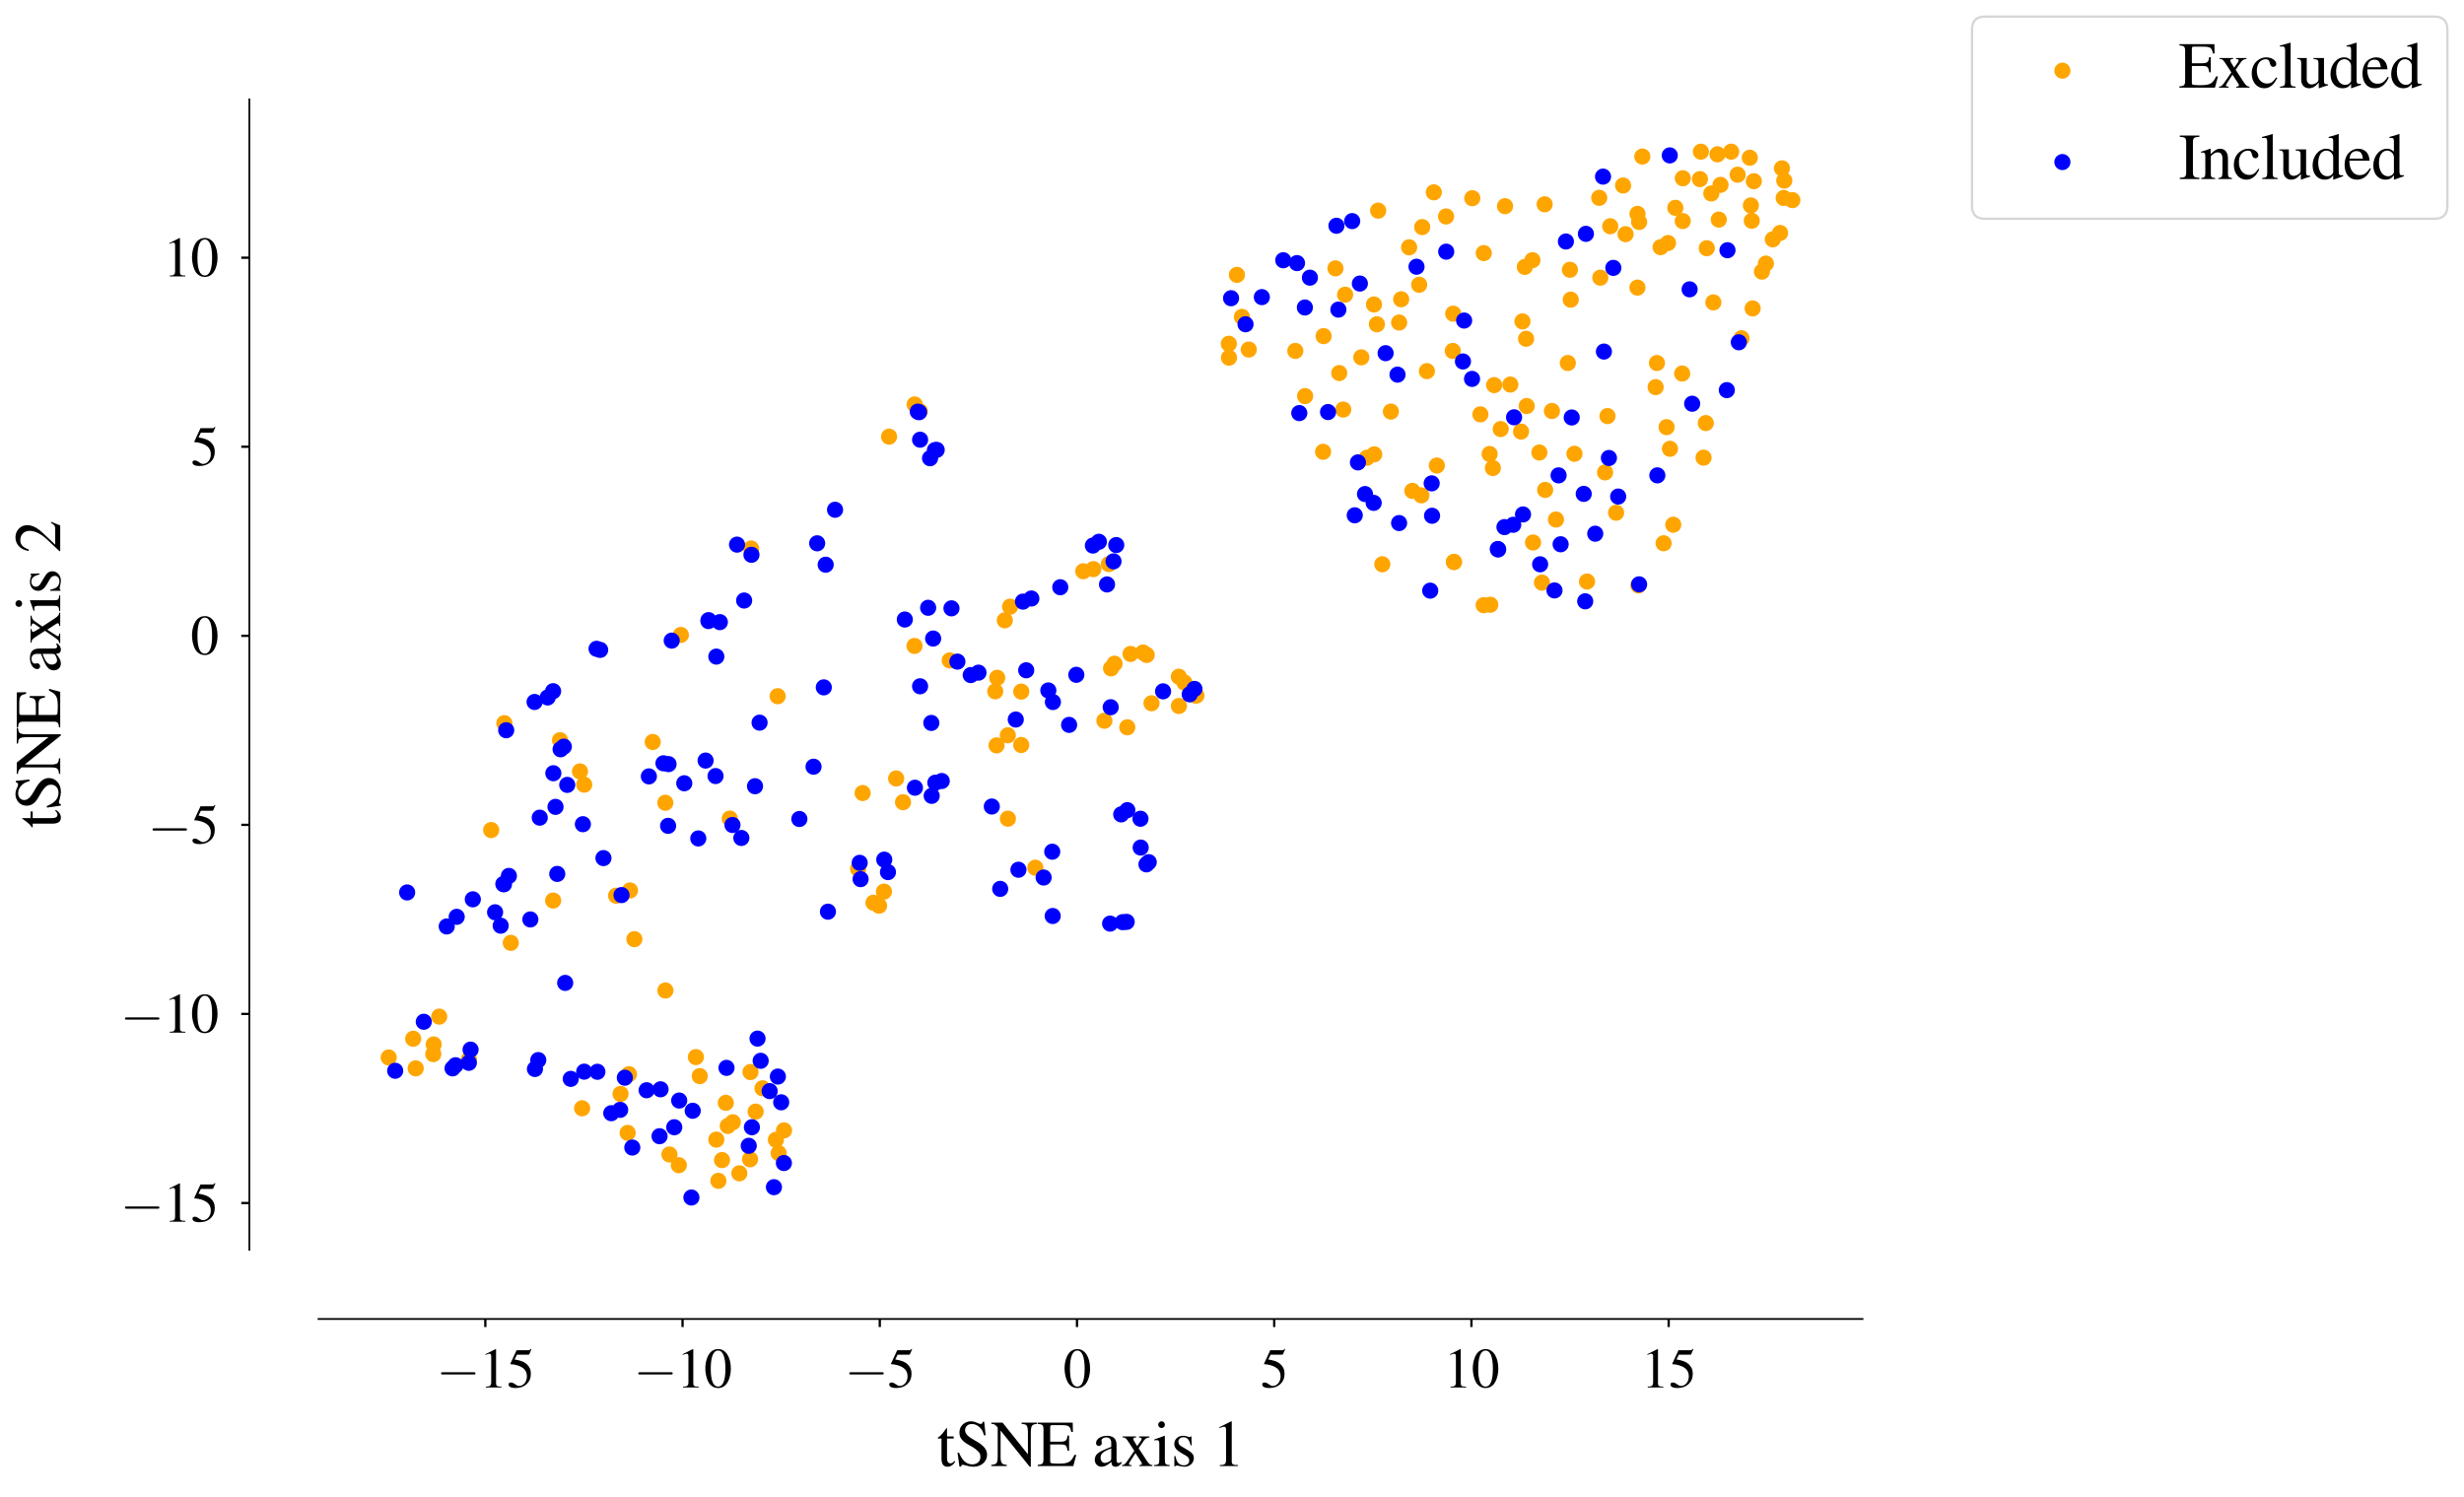 <?xml version="1.0" encoding="utf-8" standalone="no"?>
<!DOCTYPE svg PUBLIC "-//W3C//DTD SVG 1.1//EN"
  "http://www.w3.org/Graphics/SVG/1.1/DTD/svg11.dtd">
<svg xmlns:xlink="http://www.w3.org/1999/xlink" width="1068.581pt" height="649.095pt" viewBox="0 0 1068.581 649.095" xmlns="http://www.w3.org/2000/svg" version="1.1">
 <defs>
  <style type="text/css">*{stroke-linejoin: round; stroke-linecap: butt}</style>
 </defs>
 <g id="figure_1">
  <g id="patch_1">
   <path d="M 0 649.095 
L 1068.581 649.095 
L 1068.581 0 
L 0 0 
z
" style="fill: #ffffff"/>
  </g>
  <g id="axes_1">
   <g id="patch_2">
    <path d="M 138.14 542.056 
L 807.74 542.056 
L 807.74 43.096 
L 138.14 43.096 
z
" style="fill: #ffffff"/>
   </g>
   <g id="PathCollection_1">
    <defs>
     <path id="m580ffe0893" d="M 0 3 
C 0.796 3 1.559 2.684 2.121 2.121 
C 2.684 1.559 3 0.796 3 0 
C 3 -0.796 2.684 -1.559 2.121 -2.121 
C 1.559 -2.684 0.796 -3 0 -3 
C -0.796 -3 -1.559 -2.684 -2.121 -2.121 
C -2.684 -1.559 -3 -0.796 -3 0 
C -3 0.796 -2.684 1.559 -2.121 2.121 
C -1.559 2.684 -0.796 3 0 3 
z
" style="stroke: #ffa500"/>
    </defs>
    <g clip-path="url(#pb81585d9e0)">
     <use xlink:href="#m580ffe0893" x="317.796" y="486.74" style="fill: #ffa500; stroke: #ffa500"/>
     <use xlink:href="#m580ffe0893" x="495.707" y="282.991" style="fill: #ffa500; stroke: #ffa500"/>
     <use xlink:href="#m580ffe0893" x="536.422" y="119.212" style="fill: #ffa500; stroke: #ffa500"/>
     <use xlink:href="#m580ffe0893" x="627.124" y="93.883" style="fill: #ffa500; stroke: #ffa500"/>
     <use xlink:href="#m580ffe0893" x="579.145" y="116.389" style="fill: #ffa500; stroke: #ffa500"/>
     <use xlink:href="#m580ffe0893" x="722.765" y="185.254" style="fill: #ffa500; stroke: #ffa500"/>
     <use xlink:href="#m580ffe0893" x="652.703" y="89.427" style="fill: #ffa500; stroke: #ffa500"/>
     <use xlink:href="#m580ffe0893" x="647.414" y="202.977" style="fill: #ffa500; stroke: #ffa500"/>
     <use xlink:href="#m580ffe0893" x="597.672" y="91.353" style="fill: #ffa500; stroke: #ffa500"/>
     <use xlink:href="#m580ffe0893" x="694.011" y="120.424" style="fill: #ffa500; stroke: #ffa500"/>
     <use xlink:href="#m580ffe0893" x="583.342" y="127.821" style="fill: #ffa500; stroke: #ffa500"/>
     <use xlink:href="#m580ffe0893" x="623.127" y="201.909" style="fill: #ffa500; stroke: #ffa500"/>
     <use xlink:href="#m580ffe0893" x="696.073" y="204.881" style="fill: #ffa500; stroke: #ffa500"/>
     <use xlink:href="#m580ffe0893" x="723.371" y="105.399" style="fill: #ffa500; stroke: #ffa500"/>
     <use xlink:href="#m580ffe0893" x="698.324" y="98.121" style="fill: #ffa500; stroke: #ffa500"/>
     <use xlink:href="#m580ffe0893" x="760.083" y="133.772" style="fill: #ffa500; stroke: #ffa500"/>
     <use xlink:href="#m580ffe0893" x="320.636" y="508.872" style="fill: #ffa500; stroke: #ffa500"/>
     <use xlink:href="#m580ffe0893" x="561.75" y="152.2" style="fill: #ffa500; stroke: #ffa500"/>
     <use xlink:href="#m580ffe0893" x="437.069" y="318.901" style="fill: #ffa500; stroke: #ffa500"/>
     <use xlink:href="#m580ffe0893" x="541.564" y="151.605" style="fill: #ffa500; stroke: #ffa500"/>
     <use xlink:href="#m580ffe0893" x="432.186" y="323.286" style="fill: #ffa500; stroke: #ffa500"/>
     <use xlink:href="#m580ffe0893" x="662.088" y="176.099" style="fill: #ffa500; stroke: #ffa500"/>
     <use xlink:href="#m580ffe0893" x="630.217" y="136.04" style="fill: #ffa500; stroke: #ffa500"/>
     <use xlink:href="#m580ffe0893" x="574.023" y="145.78" style="fill: #ffa500; stroke: #ffa500"/>
     <use xlink:href="#m580ffe0893" x="411.872" y="286.423" style="fill: #ffa500; stroke: #ffa500"/>
     <use xlink:href="#m580ffe0893" x="275.109" y="407.33" style="fill: #ffa500; stroke: #ffa500"/>
     <use xlink:href="#m580ffe0893" x="288.538" y="348.17" style="fill: #ffa500; stroke: #ffa500"/>
     <use xlink:href="#m580ffe0893" x="718.016" y="167.902" style="fill: #ffa500; stroke: #ffa500"/>
     <use xlink:href="#m580ffe0893" x="729.519" y="162.008" style="fill: #ffa500; stroke: #ffa500"/>
     <use xlink:href="#m580ffe0893" x="720.155" y="107.205" style="fill: #ffa500; stroke: #ffa500"/>
     <use xlink:href="#m580ffe0893" x="768.819" y="103.805" style="fill: #ffa500; stroke: #ffa500"/>
     <use xlink:href="#m580ffe0893" x="252.456" y="480.679" style="fill: #ffa500; stroke: #ffa500"/>
     <use xlink:href="#m580ffe0893" x="710.143" y="92.758" style="fill: #ffa500; stroke: #ffa500"/>
     <use xlink:href="#m580ffe0893" x="325.294" y="502.803" style="fill: #ffa500; stroke: #ffa500"/>
     <use xlink:href="#m580ffe0893" x="313.118" y="503.151" style="fill: #ffa500; stroke: #ffa500"/>
     <use xlink:href="#m580ffe0893" x="669.887" y="88.605" style="fill: #ffa500; stroke: #ffa500"/>
     <use xlink:href="#m580ffe0893" x="773.543" y="85.859" style="fill: #ffa500; stroke: #ffa500"/>
     <use xlink:href="#m580ffe0893" x="616.416" y="214.843" style="fill: #ffa500; stroke: #ffa500"/>
     <use xlink:href="#m580ffe0893" x="772.789" y="73.011" style="fill: #ffa500; stroke: #ffa500"/>
     <use xlink:href="#m580ffe0893" x="745.398" y="95.24" style="fill: #ffa500; stroke: #ffa500"/>
     <use xlink:href="#m580ffe0893" x="488.882" y="315.446" style="fill: #ffa500; stroke: #ffa500"/>
     <use xlink:href="#m580ffe0893" x="188.081" y="452.988" style="fill: #ffa500; stroke: #ffa500"/>
     <use xlink:href="#m580ffe0893" x="474.156" y="246.832" style="fill: #ffa500; stroke: #ffa500"/>
     <use xlink:href="#m580ffe0893" x="758.839" y="68.403" style="fill: #ffa500; stroke: #ffa500"/>
     <use xlink:href="#m580ffe0893" x="398.903" y="178.354" style="fill: #ffa500; stroke: #ffa500"/>
     <use xlink:href="#m580ffe0893" x="667.59" y="196.264" style="fill: #ffa500; stroke: #ffa500"/>
     <use xlink:href="#m580ffe0893" x="431.621" y="299.842" style="fill: #ffa500; stroke: #ffa500"/>
     <use xlink:href="#m580ffe0893" x="267.192" y="388.476" style="fill: #ffa500; stroke: #ffa500"/>
     <use xlink:href="#m580ffe0893" x="448.992" y="376.343" style="fill: #ffa500; stroke: #ffa500"/>
     <use xlink:href="#m580ffe0893" x="693.541" y="85.788" style="fill: #ffa500; stroke: #ffa500"/>
     <use xlink:href="#m580ffe0893" x="679.926" y="157.439" style="fill: #ffa500; stroke: #ffa500"/>
     <use xlink:href="#m580ffe0893" x="659.643" y="187.176" style="fill: #ffa500; stroke: #ffa500"/>
     <use xlink:href="#m580ffe0893" x="712.249" y="67.891" style="fill: #ffa500; stroke: #ffa500"/>
     <use xlink:href="#m580ffe0893" x="295.271" y="275.387" style="fill: #ffa500; stroke: #ffa500"/>
     <use xlink:href="#m580ffe0893" x="337.25" y="301.952" style="fill: #ffa500; stroke: #ffa500"/>
     <use xlink:href="#m580ffe0893" x="565.994" y="171.79" style="fill: #ffa500; stroke: #ffa500"/>
     <use xlink:href="#m580ffe0893" x="612.505" y="212.907" style="fill: #ffa500; stroke: #ffa500"/>
     <use xlink:href="#m580ffe0893" x="253.362" y="340.312" style="fill: #ffa500; stroke: #ffa500"/>
     <use xlink:href="#m580ffe0893" x="239.884" y="390.584" style="fill: #ffa500; stroke: #ffa500"/>
     <use xlink:href="#m580ffe0893" x="738.793" y="198.492" style="fill: #ffa500; stroke: #ffa500"/>
     <use xlink:href="#m580ffe0893" x="314.773" y="478.319" style="fill: #ffa500; stroke: #ffa500"/>
     <use xlink:href="#m580ffe0893" x="337.68" y="500.152" style="fill: #ffa500; stroke: #ffa500"/>
     <use xlink:href="#m580ffe0893" x="753.573" y="75.777" style="fill: #ffa500; stroke: #ffa500"/>
     <use xlink:href="#m580ffe0893" x="743.043" y="131.152" style="fill: #ffa500; stroke: #ffa500"/>
     <use xlink:href="#m580ffe0893" x="573.796" y="195.941" style="fill: #ffa500; stroke: #ffa500"/>
     <use xlink:href="#m580ffe0893" x="301.797" y="458.472" style="fill: #ffa500; stroke: #ffa500"/>
     <use xlink:href="#m580ffe0893" x="668.723" y="252.694" style="fill: #ffa500; stroke: #ffa500"/>
     <use xlink:href="#m580ffe0893" x="311.55" y="512.141" style="fill: #ffa500; stroke: #ffa500"/>
     <use xlink:href="#m580ffe0893" x="290.325" y="500.712" style="fill: #ffa500; stroke: #ffa500"/>
     <use xlink:href="#m580ffe0893" x="481.837" y="289.879" style="fill: #ffa500; stroke: #ffa500"/>
     <use xlink:href="#m580ffe0893" x="599.474" y="244.729" style="fill: #ffa500; stroke: #ffa500"/>
     <use xlink:href="#m580ffe0893" x="435.75" y="269.049" style="fill: #ffa500; stroke: #ffa500"/>
     <use xlink:href="#m580ffe0893" x="499.381" y="305.014" style="fill: #ffa500; stroke: #ffa500"/>
     <use xlink:href="#m580ffe0893" x="744.821" y="66.931" style="fill: #ffa500; stroke: #ffa500"/>
     <use xlink:href="#m580ffe0893" x="437.106" y="355.083" style="fill: #ffa500; stroke: #ffa500"/>
     <use xlink:href="#m580ffe0893" x="483.359" y="287.852" style="fill: #ffa500; stroke: #ffa500"/>
     <use xlink:href="#m580ffe0893" x="221.516" y="408.937" style="fill: #ffa500; stroke: #ffa500"/>
     <use xlink:href="#m580ffe0893" x="597.133" y="140.65" style="fill: #ffa500; stroke: #ffa500"/>
     <use xlink:href="#m580ffe0893" x="513.647" y="296.031" style="fill: #ffa500; stroke: #ffa500"/>
     <use xlink:href="#m580ffe0893" x="273.211" y="386.197" style="fill: #ffa500; stroke: #ffa500"/>
     <use xlink:href="#m580ffe0893" x="325.468" y="464.956" style="fill: #ffa500; stroke: #ffa500"/>
     <use xlink:href="#m580ffe0893" x="661.278" y="115.772" style="fill: #ffa500; stroke: #ffa500"/>
     <use xlink:href="#m580ffe0893" x="740.187" y="107.643" style="fill: #ffa500; stroke: #ffa500"/>
     <use xlink:href="#m580ffe0893" x="718.58" y="157.453" style="fill: #ffa500; stroke: #ffa500"/>
     <use xlink:href="#m580ffe0893" x="396.604" y="280.161" style="fill: #ffa500; stroke: #ffa500"/>
     <use xlink:href="#m580ffe0893" x="750.758" y="65.776" style="fill: #ffa500; stroke: #ffa500"/>
     <use xlink:href="#m580ffe0893" x="391.616" y="347.929" style="fill: #ffa500; stroke: #ffa500"/>
     <use xlink:href="#m580ffe0893" x="396.668" y="175.414" style="fill: #ffa500; stroke: #ffa500"/>
     <use xlink:href="#m580ffe0893" x="218.72" y="313.641" style="fill: #ffa500; stroke: #ffa500"/>
     <use xlink:href="#m580ffe0893" x="721.471" y="235.627" style="fill: #ffa500; stroke: #ffa500"/>
     <use xlink:href="#m580ffe0893" x="642.015" y="179.709" style="fill: #ffa500; stroke: #ffa500"/>
     <use xlink:href="#m580ffe0893" x="378.807" y="391.519" style="fill: #ffa500; stroke: #ffa500"/>
     <use xlink:href="#m580ffe0893" x="590.371" y="154.987" style="fill: #ffa500; stroke: #ffa500"/>
     <use xlink:href="#m580ffe0893" x="582.53" y="177.633" style="fill: #ffa500; stroke: #ffa500"/>
     <use xlink:href="#m580ffe0893" x="777.304" y="86.797" style="fill: #ffa500; stroke: #ffa500"/>
     <use xlink:href="#m580ffe0893" x="638.493" y="85.963" style="fill: #ffa500; stroke: #ffa500"/>
     <use xlink:href="#m580ffe0893" x="294.389" y="505.358" style="fill: #ffa500; stroke: #ffa500"/>
     <use xlink:href="#m580ffe0893" x="725.649" y="227.575" style="fill: #ffa500; stroke: #ffa500"/>
     <use xlink:href="#m580ffe0893" x="340.014" y="490.272" style="fill: #ffa500; stroke: #ffa500"/>
     <use xlink:href="#m580ffe0893" x="773.804" y="78.326" style="fill: #ffa500; stroke: #ffa500"/>
     <use xlink:href="#m580ffe0893" x="760.598" y="78.602" style="fill: #ffa500; stroke: #ffa500"/>
     <use xlink:href="#m580ffe0893" x="670.101" y="212.485" style="fill: #ffa500; stroke: #ffa500"/>
     <use xlink:href="#m580ffe0893" x="269.109" y="474.444" style="fill: #ffa500; stroke: #ffa500"/>
     <use xlink:href="#m580ffe0893" x="327.712" y="482.121" style="fill: #ffa500; stroke: #ffa500"/>
     <use xlink:href="#m580ffe0893" x="442.88" y="323.117" style="fill: #ffa500; stroke: #ffa500"/>
     <use xlink:href="#m580ffe0893" x="272.199" y="491.35" style="fill: #ffa500; stroke: #ffa500"/>
     <use xlink:href="#m580ffe0893" x="650.816" y="186.091" style="fill: #ffa500; stroke: #ffa500"/>
     <use xlink:href="#m580ffe0893" x="372.13" y="376.84" style="fill: #ffa500; stroke: #ffa500"/>
     <use xlink:href="#m580ffe0893" x="336.494" y="494.345" style="fill: #ffa500; stroke: #ffa500"/>
     <use xlink:href="#m580ffe0893" x="203.365" y="459.513" style="fill: #ffa500; stroke: #ffa500"/>
     <use xlink:href="#m580ffe0893" x="674.785" y="225.333" style="fill: #ffa500; stroke: #ffa500"/>
     <use xlink:href="#m580ffe0893" x="737.63" y="65.788" style="fill: #ffa500; stroke: #ffa500"/>
     <use xlink:href="#m580ffe0893" x="388.644" y="337.637" style="fill: #ffa500; stroke: #ffa500"/>
     <use xlink:href="#m580ffe0893" x="742.16" y="83.91" style="fill: #ffa500; stroke: #ffa500"/>
     <use xlink:href="#m580ffe0893" x="737.216" y="77.685" style="fill: #ffa500; stroke: #ffa500"/>
     <use xlink:href="#m580ffe0893" x="729.766" y="95.876" style="fill: #ffa500; stroke: #ffa500"/>
     <use xlink:href="#m580ffe0893" x="746.148" y="80.182" style="fill: #ffa500; stroke: #ffa500"/>
     <use xlink:href="#m580ffe0893" x="251.526" y="334.568" style="fill: #ffa500; stroke: #ffa500"/>
     <use xlink:href="#m580ffe0893" x="646.309" y="262.283" style="fill: #ffa500; stroke: #ffa500"/>
     <use xlink:href="#m580ffe0893" x="316.473" y="355.026" style="fill: #ffa500; stroke: #ffa500"/>
     <use xlink:href="#m580ffe0893" x="660.256" y="139.398" style="fill: #ffa500; stroke: #ffa500"/>
     <use xlink:href="#m580ffe0893" x="518.603" y="301.65" style="fill: #ffa500; stroke: #ffa500"/>
     <use xlink:href="#m580ffe0893" x="616.784" y="98.483" style="fill: #ffa500; stroke: #ffa500"/>
     <use xlink:href="#m580ffe0893" x="606.774" y="139.887" style="fill: #ffa500; stroke: #ffa500"/>
     <use xlink:href="#m580ffe0893" x="739.764" y="183.482" style="fill: #ffa500; stroke: #ffa500"/>
     <use xlink:href="#m580ffe0893" x="179.185" y="450.521" style="fill: #ffa500; stroke: #ffa500"/>
     <use xlink:href="#m580ffe0893" x="655" y="166.791" style="fill: #ffa500; stroke: #ffa500"/>
     <use xlink:href="#m580ffe0893" x="682.807" y="196.816" style="fill: #ffa500; stroke: #ffa500"/>
     <use xlink:href="#m580ffe0893" x="680.835" y="117" style="fill: #ffa500; stroke: #ffa500"/>
     <use xlink:href="#m580ffe0893" x="647.977" y="167.03" style="fill: #ffa500; stroke: #ffa500"/>
     <use xlink:href="#m580ffe0893" x="618.813" y="160.971" style="fill: #ffa500; stroke: #ffa500"/>
     <use xlink:href="#m580ffe0893" x="611.105" y="107.262" style="fill: #ffa500; stroke: #ffa500"/>
     <use xlink:href="#m580ffe0893" x="630.536" y="243.733" style="fill: #ffa500; stroke: #ffa500"/>
     <use xlink:href="#m580ffe0893" x="595.967" y="197.057" style="fill: #ffa500; stroke: #ffa500"/>
     <use xlink:href="#m580ffe0893" x="532.918" y="149.098" style="fill: #ffa500; stroke: #ffa500"/>
     <use xlink:href="#m580ffe0893" x="726.565" y="90.134" style="fill: #ffa500; stroke: #ffa500"/>
     <use xlink:href="#m580ffe0893" x="310.648" y="494.263" style="fill: #ffa500; stroke: #ffa500"/>
     <use xlink:href="#m580ffe0893" x="288.579" y="429.59" style="fill: #ffa500; stroke: #ffa500"/>
     <use xlink:href="#m580ffe0893" x="511.262" y="306.196" style="fill: #ffa500; stroke: #ffa500"/>
     <use xlink:href="#m580ffe0893" x="168.577" y="458.639" style="fill: #ffa500; stroke: #ffa500"/>
     <use xlink:href="#m580ffe0893" x="771.967" y="101.03" style="fill: #ffa500; stroke: #ffa500"/>
     <use xlink:href="#m580ffe0893" x="646.022" y="196.915" style="fill: #ffa500; stroke: #ffa500"/>
     <use xlink:href="#m580ffe0893" x="759.703" y="95.748" style="fill: #ffa500; stroke: #ffa500"/>
     <use xlink:href="#m580ffe0893" x="180.273" y="463.36" style="fill: #ffa500; stroke: #ffa500"/>
     <use xlink:href="#m580ffe0893" x="643.478" y="109.773" style="fill: #ffa500; stroke: #ffa500"/>
     <use xlink:href="#m580ffe0893" x="664.581" y="112.848" style="fill: #ffa500; stroke: #ffa500"/>
     <use xlink:href="#m580ffe0893" x="478.947" y="312.593" style="fill: #ffa500; stroke: #ffa500"/>
     <use xlink:href="#m580ffe0893" x="603.191" y="178.513" style="fill: #ffa500; stroke: #ffa500"/>
     <use xlink:href="#m580ffe0893" x="272.763" y="465.89" style="fill: #ffa500; stroke: #ffa500"/>
     <use xlink:href="#m580ffe0893" x="330.671" y="472.011" style="fill: #ffa500; stroke: #ffa500"/>
     <use xlink:href="#m580ffe0893" x="187.911" y="457.18" style="fill: #ffa500; stroke: #ffa500"/>
     <use xlink:href="#m580ffe0893" x="432.471" y="293.967" style="fill: #ffa500; stroke: #ffa500"/>
     <use xlink:href="#m580ffe0893" x="490.302" y="283.621" style="fill: #ffa500; stroke: #ffa500"/>
     <use xlink:href="#m580ffe0893" x="385.563" y="189.388" style="fill: #ffa500; stroke: #ffa500"/>
     <use xlink:href="#m580ffe0893" x="664.837" y="235.295" style="fill: #ffa500; stroke: #ffa500"/>
     <use xlink:href="#m580ffe0893" x="630.039" y="152.209" style="fill: #ffa500; stroke: #ffa500"/>
     <use xlink:href="#m580ffe0893" x="621.82" y="83.42" style="fill: #ffa500; stroke: #ffa500"/>
     <use xlink:href="#m580ffe0893" x="759.311" y="89.102" style="fill: #ffa500; stroke: #ffa500"/>
     <use xlink:href="#m580ffe0893" x="710.127" y="124.735" style="fill: #ffa500; stroke: #ffa500"/>
     <use xlink:href="#m580ffe0893" x="681.18" y="129.973" style="fill: #ffa500; stroke: #ffa500"/>
     <use xlink:href="#m580ffe0893" x="497.302" y="284.067" style="fill: #ffa500; stroke: #ffa500"/>
     <use xlink:href="#m580ffe0893" x="532.987" y="155.129" style="fill: #ffa500; stroke: #ffa500"/>
     <use xlink:href="#m580ffe0893" x="755.247" y="146.702" style="fill: #ffa500; stroke: #ffa500"/>
     <use xlink:href="#m580ffe0893" x="729.795" y="77.315" style="fill: #ffa500; stroke: #ffa500"/>
     <use xlink:href="#m580ffe0893" x="724.223" y="194.645" style="fill: #ffa500; stroke: #ffa500"/>
     <use xlink:href="#m580ffe0893" x="580.797" y="161.797" style="fill: #ffa500; stroke: #ffa500"/>
     <use xlink:href="#m580ffe0893" x="673.034" y="178.26" style="fill: #ffa500; stroke: #ffa500"/>
     <use xlink:href="#m580ffe0893" x="438.056" y="263.126" style="fill: #ffa500; stroke: #ffa500"/>
     <use xlink:href="#m580ffe0893" x="374.104" y="343.956" style="fill: #ffa500; stroke: #ffa500"/>
     <use xlink:href="#m580ffe0893" x="595.86" y="132.063" style="fill: #ffa500; stroke: #ffa500"/>
     <use xlink:href="#m580ffe0893" x="704.972" y="101.559" style="fill: #ffa500; stroke: #ffa500"/>
     <use xlink:href="#m580ffe0893" x="710.856" y="96.282" style="fill: #ffa500; stroke: #ffa500"/>
     <use xlink:href="#m580ffe0893" x="615.471" y="123.501" style="fill: #ffa500; stroke: #ffa500"/>
     <use xlink:href="#m580ffe0893" x="283.075" y="321.811" style="fill: #ffa500; stroke: #ffa500"/>
     <use xlink:href="#m580ffe0893" x="480.869" y="244.65" style="fill: #ffa500; stroke: #ffa500"/>
     <use xlink:href="#m580ffe0893" x="607.655" y="129.804" style="fill: #ffa500; stroke: #ffa500"/>
     <use xlink:href="#m580ffe0893" x="710.541" y="253.898" style="fill: #ffa500; stroke: #ffa500"/>
     <use xlink:href="#m580ffe0893" x="190.47" y="440.918" style="fill: #ffa500; stroke: #ffa500"/>
     <use xlink:href="#m580ffe0893" x="764.11" y="117.812" style="fill: #ffa500; stroke: #ffa500"/>
     <use xlink:href="#m580ffe0893" x="700.864" y="222.375" style="fill: #ffa500; stroke: #ffa500"/>
     <use xlink:href="#m580ffe0893" x="315.618" y="488.335" style="fill: #ffa500; stroke: #ffa500"/>
     <use xlink:href="#m580ffe0893" x="643.45" y="262.478" style="fill: #ffa500; stroke: #ffa500"/>
     <use xlink:href="#m580ffe0893" x="630.536" y="243.734" style="fill: #ffa500; stroke: #ffa500"/>
     <use xlink:href="#m580ffe0893" x="518.86" y="301.635" style="fill: #ffa500; stroke: #ffa500"/>
     <use xlink:href="#m580ffe0893" x="325.737" y="237.881" style="fill: #ffa500; stroke: #ffa500"/>
     <use xlink:href="#m580ffe0893" x="303.466" y="466.719" style="fill: #ffa500; stroke: #ffa500"/>
     <use xlink:href="#m580ffe0893" x="213.014" y="360.009" style="fill: #ffa500; stroke: #ffa500"/>
     <use xlink:href="#m580ffe0893" x="469.795" y="247.763" style="fill: #ffa500; stroke: #ffa500"/>
     <use xlink:href="#m580ffe0893" x="383.349" y="386.7" style="fill: #ffa500; stroke: #ffa500"/>
     <use xlink:href="#m580ffe0893" x="661.838" y="146.915" style="fill: #ffa500; stroke: #ffa500"/>
     <use xlink:href="#m580ffe0893" x="688.259" y="252.223" style="fill: #ffa500; stroke: #ffa500"/>
     <use xlink:href="#m580ffe0893" x="697.13" y="180.456" style="fill: #ffa500; stroke: #ffa500"/>
     <use xlink:href="#m580ffe0893" x="765.843" y="114.32" style="fill: #ffa500; stroke: #ffa500"/>
     <use xlink:href="#m580ffe0893" x="538.585" y="137.427" style="fill: #ffa500; stroke: #ffa500"/>
     <use xlink:href="#m580ffe0893" x="442.9" y="299.958" style="fill: #ffa500; stroke: #ffa500"/>
     <use xlink:href="#m580ffe0893" x="242.868" y="321.018" style="fill: #ffa500; stroke: #ffa500"/>
     <use xlink:href="#m580ffe0893" x="511.228" y="293.501" style="fill: #ffa500; stroke: #ffa500"/>
     <use xlink:href="#m580ffe0893" x="592.822" y="198.531" style="fill: #ffa500; stroke: #ffa500"/>
     <use xlink:href="#m580ffe0893" x="703.89" y="80.453" style="fill: #ffa500; stroke: #ffa500"/>
     <use xlink:href="#m580ffe0893" x="381.238" y="392.819" style="fill: #ffa500; stroke: #ffa500"/>
    </g>
   </g>
   <g id="PathCollection_2">
    <defs>
     <path id="m6735846ff3" d="M 0 3 
C 0.796 3 1.559 2.684 2.121 2.121 
C 2.684 1.559 3 0.796 3 0 
C 3 -0.796 2.684 -1.559 2.121 -2.121 
C 1.559 -2.684 0.796 -3 0 -3 
C -0.796 -3 -1.559 -2.684 -2.121 -2.121 
C -2.684 -1.559 -3 -0.796 -3 0 
C -3 0.796 -2.684 1.559 -2.121 2.121 
C -1.559 2.684 -0.796 3 0 3 
z
" style="stroke: #0000ff"/>
    </defs>
    <g clip-path="url(#pb81585d9e0)">
     <use xlink:href="#m6735846ff3" x="614.313" y="115.691" style="fill: #0000ff; stroke: #0000ff"/>
     <use xlink:href="#m6735846ff3" x="415.203" y="286.954" style="fill: #0000ff; stroke: #0000ff"/>
     <use xlink:href="#m6735846ff3" x="621.052" y="223.694" style="fill: #0000ff; stroke: #0000ff"/>
     <use xlink:href="#m6735846ff3" x="481.686" y="306.73" style="fill: #0000ff; stroke: #0000ff"/>
     <use xlink:href="#m6735846ff3" x="204.08" y="455.24" style="fill: #0000ff; stroke: #0000ff"/>
     <use xlink:href="#m6735846ff3" x="203.328" y="460.956" style="fill: #0000ff; stroke: #0000ff"/>
     <use xlink:href="#m6735846ff3" x="346.668" y="355.208" style="fill: #0000ff; stroke: #0000ff"/>
     <use xlink:href="#m6735846ff3" x="399.026" y="190.705" style="fill: #0000ff; stroke: #0000ff"/>
     <use xlink:href="#m6735846ff3" x="289.932" y="331.409" style="fill: #0000ff; stroke: #0000ff"/>
     <use xlink:href="#m6735846ff3" x="310.316" y="336.583" style="fill: #0000ff; stroke: #0000ff"/>
     <use xlink:href="#m6735846ff3" x="456.622" y="304.486" style="fill: #0000ff; stroke: #0000ff"/>
     <use xlink:href="#m6735846ff3" x="634.449" y="156.773" style="fill: #0000ff; stroke: #0000ff"/>
     <use xlink:href="#m6735846ff3" x="620.886" y="209.643" style="fill: #0000ff; stroke: #0000ff"/>
     <use xlink:href="#m6735846ff3" x="317.665" y="357.809" style="fill: #0000ff; stroke: #0000ff"/>
     <use xlink:href="#m6735846ff3" x="243.113" y="324.979" style="fill: #0000ff; stroke: #0000ff"/>
     <use xlink:href="#m6735846ff3" x="269.539" y="388.214" style="fill: #0000ff; stroke: #0000ff"/>
     <use xlink:href="#m6735846ff3" x="403.34" y="198.738" style="fill: #0000ff; stroke: #0000ff"/>
     <use xlink:href="#m6735846ff3" x="498.181" y="373.935" style="fill: #0000ff; stroke: #0000ff"/>
     <use xlink:href="#m6735846ff3" x="412.629" y="263.842" style="fill: #0000ff; stroke: #0000ff"/>
     <use xlink:href="#m6735846ff3" x="494.694" y="367.602" style="fill: #0000ff; stroke: #0000ff"/>
     <use xlink:href="#m6735846ff3" x="265.09" y="482.813" style="fill: #0000ff; stroke: #0000ff"/>
     <use xlink:href="#m6735846ff3" x="600.909" y="153.175" style="fill: #0000ff; stroke: #0000ff"/>
     <use xlink:href="#m6735846ff3" x="171.383" y="464.41" style="fill: #0000ff; stroke: #0000ff"/>
     <use xlink:href="#m6735846ff3" x="463.645" y="314.391" style="fill: #0000ff; stroke: #0000ff"/>
     <use xlink:href="#m6735846ff3" x="306.001" y="329.871" style="fill: #0000ff; stroke: #0000ff"/>
     <use xlink:href="#m6735846ff3" x="404.688" y="276.949" style="fill: #0000ff; stroke: #0000ff"/>
     <use xlink:href="#m6735846ff3" x="724.141" y="67.401" style="fill: #0000ff; stroke: #0000ff"/>
     <use xlink:href="#m6735846ff3" x="445.049" y="290.713" style="fill: #0000ff; stroke: #0000ff"/>
     <use xlink:href="#m6735846ff3" x="660.498" y="223.122" style="fill: #0000ff; stroke: #0000ff"/>
     <use xlink:href="#m6735846ff3" x="679.099" y="104.743" style="fill: #0000ff; stroke: #0000ff"/>
     <use xlink:href="#m6735846ff3" x="359.062" y="395.412" style="fill: #0000ff; stroke: #0000ff"/>
     <use xlink:href="#m6735846ff3" x="291.309" y="277.847" style="fill: #0000ff; stroke: #0000ff"/>
     <use xlink:href="#m6735846ff3" x="252.781" y="357.468" style="fill: #0000ff; stroke: #0000ff"/>
     <use xlink:href="#m6735846ff3" x="322.718" y="260.455" style="fill: #0000ff; stroke: #0000ff"/>
     <use xlink:href="#m6735846ff3" x="568.073" y="120.428" style="fill: #0000ff; stroke: #0000ff"/>
     <use xlink:href="#m6735846ff3" x="627.191" y="109.154" style="fill: #0000ff; stroke: #0000ff"/>
     <use xlink:href="#m6735846ff3" x="484.091" y="236.394" style="fill: #0000ff; stroke: #0000ff"/>
     <use xlink:href="#m6735846ff3" x="482.904" y="243.474" style="fill: #0000ff; stroke: #0000ff"/>
     <use xlink:href="#m6735846ff3" x="402.516" y="263.6" style="fill: #0000ff; stroke: #0000ff"/>
     <use xlink:href="#m6735846ff3" x="373.221" y="381.295" style="fill: #0000ff; stroke: #0000ff"/>
     <use xlink:href="#m6735846ff3" x="324.712" y="496.954" style="fill: #0000ff; stroke: #0000ff"/>
     <use xlink:href="#m6735846ff3" x="338.787" y="478.085" style="fill: #0000ff; stroke: #0000ff"/>
     <use xlink:href="#m6735846ff3" x="494.593" y="355.097" style="fill: #0000ff; stroke: #0000ff"/>
     <use xlink:href="#m6735846ff3" x="697.756" y="198.639" style="fill: #0000ff; stroke: #0000ff"/>
     <use xlink:href="#m6735846ff3" x="587.525" y="223.495" style="fill: #0000ff; stroke: #0000ff"/>
     <use xlink:href="#m6735846ff3" x="699.668" y="116.186" style="fill: #0000ff; stroke: #0000ff"/>
     <use xlink:href="#m6735846ff3" x="327.433" y="340.992" style="fill: #0000ff; stroke: #0000ff"/>
     <use xlink:href="#m6735846ff3" x="217.138" y="401.488" style="fill: #0000ff; stroke: #0000ff"/>
     <use xlink:href="#m6735846ff3" x="357.266" y="298.121" style="fill: #0000ff; stroke: #0000ff"/>
     <use xlink:href="#m6735846ff3" x="193.731" y="401.815" style="fill: #0000ff; stroke: #0000ff"/>
     <use xlink:href="#m6735846ff3" x="456.534" y="397.28" style="fill: #0000ff; stroke: #0000ff"/>
     <use xlink:href="#m6735846ff3" x="218.565" y="383.522" style="fill: #0000ff; stroke: #0000ff"/>
     <use xlink:href="#m6735846ff3" x="586.414" y="95.896" style="fill: #0000ff; stroke: #0000ff"/>
     <use xlink:href="#m6735846ff3" x="205.052" y="390.046" style="fill: #0000ff; stroke: #0000ff"/>
     <use xlink:href="#m6735846ff3" x="335.641" y="514.895" style="fill: #0000ff; stroke: #0000ff"/>
     <use xlink:href="#m6735846ff3" x="183.781" y="443.148" style="fill: #0000ff; stroke: #0000ff"/>
     <use xlink:href="#m6735846ff3" x="424.349" y="291.739" style="fill: #0000ff; stroke: #0000ff"/>
     <use xlink:href="#m6735846ff3" x="749.17" y="108.526" style="fill: #0000ff; stroke: #0000ff"/>
     <use xlink:href="#m6735846ff3" x="302.836" y="363.647" style="fill: #0000ff; stroke: #0000ff"/>
     <use xlink:href="#m6735846ff3" x="656.255" y="227.607" style="fill: #0000ff; stroke: #0000ff"/>
     <use xlink:href="#m6735846ff3" x="595.733" y="218.101" style="fill: #0000ff; stroke: #0000ff"/>
     <use xlink:href="#m6735846ff3" x="580.425" y="134.29" style="fill: #0000ff; stroke: #0000ff"/>
     <use xlink:href="#m6735846ff3" x="231.994" y="463.635" style="fill: #0000ff; stroke: #0000ff"/>
     <use xlink:href="#m6735846ff3" x="732.749" y="125.494" style="fill: #0000ff; stroke: #0000ff"/>
     <use xlink:href="#m6735846ff3" x="454.641" y="299.456" style="fill: #0000ff; stroke: #0000ff"/>
     <use xlink:href="#m6735846ff3" x="588.908" y="200.548" style="fill: #0000ff; stroke: #0000ff"/>
     <use xlink:href="#m6735846ff3" x="515.94" y="301.137" style="fill: #0000ff; stroke: #0000ff"/>
     <use xlink:href="#m6735846ff3" x="649.557" y="238.112" style="fill: #0000ff; stroke: #0000ff"/>
     <use xlink:href="#m6735846ff3" x="234.071" y="354.631" style="fill: #0000ff; stroke: #0000ff"/>
     <use xlink:href="#m6735846ff3" x="638.39" y="164.329" style="fill: #0000ff; stroke: #0000ff"/>
     <use xlink:href="#m6735846ff3" x="420.981" y="292.79" style="fill: #0000ff; stroke: #0000ff"/>
     <use xlink:href="#m6735846ff3" x="556.523" y="112.877" style="fill: #0000ff; stroke: #0000ff"/>
     <use xlink:href="#m6735846ff3" x="354.386" y="235.638" style="fill: #0000ff; stroke: #0000ff"/>
     <use xlink:href="#m6735846ff3" x="253.356" y="464.793" style="fill: #0000ff; stroke: #0000ff"/>
     <use xlink:href="#m6735846ff3" x="220.695" y="379.898" style="fill: #0000ff; stroke: #0000ff"/>
     <use xlink:href="#m6735846ff3" x="681.622" y="181.064" style="fill: #0000ff; stroke: #0000ff"/>
     <use xlink:href="#m6735846ff3" x="261.704" y="372.169" style="fill: #0000ff; stroke: #0000ff"/>
     <use xlink:href="#m6735846ff3" x="337.345" y="466.919" style="fill: #0000ff; stroke: #0000ff"/>
     <use xlink:href="#m6735846ff3" x="329.413" y="313.426" style="fill: #0000ff; stroke: #0000ff"/>
     <use xlink:href="#m6735846ff3" x="562.485" y="114.111" style="fill: #0000ff; stroke: #0000ff"/>
     <use xlink:href="#m6735846ff3" x="518.007" y="298.788" style="fill: #0000ff; stroke: #0000ff"/>
     <use xlink:href="#m6735846ff3" x="245.107" y="426.297" style="fill: #0000ff; stroke: #0000ff"/>
     <use xlink:href="#m6735846ff3" x="362.142" y="221.093" style="fill: #0000ff; stroke: #0000ff"/>
     <use xlink:href="#m6735846ff3" x="452.6" y="380.596" style="fill: #0000ff; stroke: #0000ff"/>
     <use xlink:href="#m6735846ff3" x="300.418" y="481.759" style="fill: #0000ff; stroke: #0000ff"/>
     <use xlink:href="#m6735846ff3" x="695.585" y="152.48" style="fill: #0000ff; stroke: #0000ff"/>
     <use xlink:href="#m6735846ff3" x="398.017" y="178.533" style="fill: #0000ff; stroke: #0000ff"/>
     <use xlink:href="#m6735846ff3" x="443.631" y="260.929" style="fill: #0000ff; stroke: #0000ff"/>
     <use xlink:href="#m6735846ff3" x="480.092" y="253.482" style="fill: #0000ff; stroke: #0000ff"/>
     <use xlink:href="#m6735846ff3" x="319.632" y="236.212" style="fill: #0000ff; stroke: #0000ff"/>
     <use xlink:href="#m6735846ff3" x="456.333" y="369.394" style="fill: #0000ff; stroke: #0000ff"/>
     <use xlink:href="#m6735846ff3" x="307.24" y="269.365" style="fill: #0000ff; stroke: #0000ff"/>
     <use xlink:href="#m6735846ff3" x="260.283" y="281.867" style="fill: #0000ff; stroke: #0000ff"/>
     <use xlink:href="#m6735846ff3" x="486.242" y="353.208" style="fill: #0000ff; stroke: #0000ff"/>
     <use xlink:href="#m6735846ff3" x="358.077" y="244.927" style="fill: #0000ff; stroke: #0000ff"/>
     <use xlink:href="#m6735846ff3" x="695.198" y="76.601" style="fill: #0000ff; stroke: #0000ff"/>
     <use xlink:href="#m6735846ff3" x="259.082" y="464.847" style="fill: #0000ff; stroke: #0000ff"/>
     <use xlink:href="#m6735846ff3" x="219.523" y="316.717" style="fill: #0000ff; stroke: #0000ff"/>
     <use xlink:href="#m6735846ff3" x="307.297" y="268.966" style="fill: #0000ff; stroke: #0000ff"/>
     <use xlink:href="#m6735846ff3" x="230.001" y="398.776" style="fill: #0000ff; stroke: #0000ff"/>
     <use xlink:href="#m6735846ff3" x="196.277" y="463.363" style="fill: #0000ff; stroke: #0000ff"/>
     <use xlink:href="#m6735846ff3" x="403.89" y="313.544" style="fill: #0000ff; stroke: #0000ff"/>
     <use xlink:href="#m6735846ff3" x="459.81" y="254.693" style="fill: #0000ff; stroke: #0000ff"/>
     <use xlink:href="#m6735846ff3" x="231.836" y="304.451" style="fill: #0000ff; stroke: #0000ff"/>
     <use xlink:href="#m6735846ff3" x="296.753" y="339.717" style="fill: #0000ff; stroke: #0000ff"/>
     <use xlink:href="#m6735846ff3" x="488.613" y="399.826" style="fill: #0000ff; stroke: #0000ff"/>
     <use xlink:href="#m6735846ff3" x="312.183" y="269.825" style="fill: #0000ff; stroke: #0000ff"/>
     <use xlink:href="#m6735846ff3" x="329.886" y="460.08" style="fill: #0000ff; stroke: #0000ff"/>
     <use xlink:href="#m6735846ff3" x="701.767" y="215.357" style="fill: #0000ff; stroke: #0000ff"/>
     <use xlink:href="#m6735846ff3" x="687.47" y="260.797" style="fill: #0000ff; stroke: #0000ff"/>
     <use xlink:href="#m6735846ff3" x="398.599" y="178.785" style="fill: #0000ff; stroke: #0000ff"/>
     <use xlink:href="#m6735846ff3" x="466.773" y="292.672" style="fill: #0000ff; stroke: #0000ff"/>
     <use xlink:href="#m6735846ff3" x="325.89" y="240.626" style="fill: #0000ff; stroke: #0000ff"/>
     <use xlink:href="#m6735846ff3" x="197.566" y="462.003" style="fill: #0000ff; stroke: #0000ff"/>
     <use xlink:href="#m6735846ff3" x="652.448" y="228.612" style="fill: #0000ff; stroke: #0000ff"/>
     <use xlink:href="#m6735846ff3" x="241.669" y="379.031" style="fill: #0000ff; stroke: #0000ff"/>
     <use xlink:href="#m6735846ff3" x="486.865" y="399.952" style="fill: #0000ff; stroke: #0000ff"/>
     <use xlink:href="#m6735846ff3" x="289.739" y="358.178" style="fill: #0000ff; stroke: #0000ff"/>
     <use xlink:href="#m6735846ff3" x="321.504" y="363.434" style="fill: #0000ff; stroke: #0000ff"/>
     <use xlink:href="#m6735846ff3" x="404.051" y="345.168" style="fill: #0000ff; stroke: #0000ff"/>
     <use xlink:href="#m6735846ff3" x="299.848" y="519.376" style="fill: #0000ff; stroke: #0000ff"/>
     <use xlink:href="#m6735846ff3" x="239.973" y="335.362" style="fill: #0000ff; stroke: #0000ff"/>
     <use xlink:href="#m6735846ff3" x="667.919" y="244.744" style="fill: #0000ff; stroke: #0000ff"/>
     <use xlink:href="#m6735846ff3" x="310.657" y="284.776" style="fill: #0000ff; stroke: #0000ff"/>
     <use xlink:href="#m6735846ff3" x="430.123" y="349.797" style="fill: #0000ff; stroke: #0000ff"/>
     <use xlink:href="#m6735846ff3" x="408.414" y="338.736" style="fill: #0000ff; stroke: #0000ff"/>
     <use xlink:href="#m6735846ff3" x="687.775" y="101.422" style="fill: #0000ff; stroke: #0000ff"/>
     <use xlink:href="#m6735846ff3" x="396.789" y="341.648" style="fill: #0000ff; stroke: #0000ff"/>
     <use xlink:href="#m6735846ff3" x="286.462" y="472.445" style="fill: #0000ff; stroke: #0000ff"/>
     <use xlink:href="#m6735846ff3" x="606.069" y="162.49" style="fill: #0000ff; stroke: #0000ff"/>
     <use xlink:href="#m6735846ff3" x="239.867" y="299.785" style="fill: #0000ff; stroke: #0000ff"/>
     <use xlink:href="#m6735846ff3" x="176.572" y="387.065" style="fill: #0000ff; stroke: #0000ff"/>
     <use xlink:href="#m6735846ff3" x="247.52" y="467.922" style="fill: #0000ff; stroke: #0000ff"/>
     <use xlink:href="#m6735846ff3" x="748.878" y="169.205" style="fill: #0000ff; stroke: #0000ff"/>
     <use xlink:href="#m6735846ff3" x="620.252" y="256.172" style="fill: #0000ff; stroke: #0000ff"/>
     <use xlink:href="#m6735846ff3" x="399.019" y="297.649" style="fill: #0000ff; stroke: #0000ff"/>
     <use xlink:href="#m6735846ff3" x="476.553" y="234.976" style="fill: #0000ff; stroke: #0000ff"/>
     <use xlink:href="#m6735846ff3" x="710.843" y="253.442" style="fill: #0000ff; stroke: #0000ff"/>
     <use xlink:href="#m6735846ff3" x="733.856" y="175.094" style="fill: #0000ff; stroke: #0000ff"/>
     <use xlink:href="#m6735846ff3" x="565.899" y="133.364" style="fill: #0000ff; stroke: #0000ff"/>
     <use xlink:href="#m6735846ff3" x="504.396" y="299.844" style="fill: #0000ff; stroke: #0000ff"/>
     <use xlink:href="#m6735846ff3" x="675.927" y="206.173" style="fill: #0000ff; stroke: #0000ff"/>
     <use xlink:href="#m6735846ff3" x="286.033" y="492.792" style="fill: #0000ff; stroke: #0000ff"/>
     <use xlink:href="#m6735846ff3" x="547.231" y="128.862" style="fill: #0000ff; stroke: #0000ff"/>
     <use xlink:href="#m6735846ff3" x="385.095" y="378.247" style="fill: #0000ff; stroke: #0000ff"/>
     <use xlink:href="#m6735846ff3" x="441.674" y="377.221" style="fill: #0000ff; stroke: #0000ff"/>
     <use xlink:href="#m6735846ff3" x="240.914" y="349.948" style="fill: #0000ff; stroke: #0000ff"/>
     <use xlink:href="#m6735846ff3" x="392.4" y="268.695" style="fill: #0000ff; stroke: #0000ff"/>
     <use xlink:href="#m6735846ff3" x="214.71" y="395.67" style="fill: #0000ff; stroke: #0000ff"/>
     <use xlink:href="#m6735846ff3" x="281.405" y="336.73" style="fill: #0000ff; stroke: #0000ff"/>
     <use xlink:href="#m6735846ff3" x="287.728" y="331.058" style="fill: #0000ff; stroke: #0000ff"/>
     <use xlink:href="#m6735846ff3" x="280.428" y="472.857" style="fill: #0000ff; stroke: #0000ff"/>
     <use xlink:href="#m6735846ff3" x="440.516" y="312.072" style="fill: #0000ff; stroke: #0000ff"/>
     <use xlink:href="#m6735846ff3" x="691.818" y="231.473" style="fill: #0000ff; stroke: #0000ff"/>
     <use xlink:href="#m6735846ff3" x="326.087" y="488.897" style="fill: #0000ff; stroke: #0000ff"/>
     <use xlink:href="#m6735846ff3" x="372.829" y="374.221" style="fill: #0000ff; stroke: #0000ff"/>
     <use xlink:href="#m6735846ff3" x="339.957" y="504.422" style="fill: #0000ff; stroke: #0000ff"/>
     <use xlink:href="#m6735846ff3" x="218.287" y="383.417" style="fill: #0000ff; stroke: #0000ff"/>
     <use xlink:href="#m6735846ff3" x="649.729" y="238.307" style="fill: #0000ff; stroke: #0000ff"/>
     <use xlink:href="#m6735846ff3" x="328.527" y="450.459" style="fill: #0000ff; stroke: #0000ff"/>
     <use xlink:href="#m6735846ff3" x="315.069" y="463.146" style="fill: #0000ff; stroke: #0000ff"/>
     <use xlink:href="#m6735846ff3" x="676.812" y="236.059" style="fill: #0000ff; stroke: #0000ff"/>
     <use xlink:href="#m6735846ff3" x="674.147" y="256.076" style="fill: #0000ff; stroke: #0000ff"/>
     <use xlink:href="#m6735846ff3" x="294.555" y="477.322" style="fill: #0000ff; stroke: #0000ff"/>
     <use xlink:href="#m6735846ff3" x="405.456" y="195.23" style="fill: #0000ff; stroke: #0000ff"/>
     <use xlink:href="#m6735846ff3" x="686.824" y="214.204" style="fill: #0000ff; stroke: #0000ff"/>
     <use xlink:href="#m6735846ff3" x="333.782" y="473.234" style="fill: #0000ff; stroke: #0000ff"/>
     <use xlink:href="#m6735846ff3" x="433.769" y="385.518" style="fill: #0000ff; stroke: #0000ff"/>
     <use xlink:href="#m6735846ff3" x="754.086" y="148.45" style="fill: #0000ff; stroke: #0000ff"/>
     <use xlink:href="#m6735846ff3" x="274.217" y="497.709" style="fill: #0000ff; stroke: #0000ff"/>
     <use xlink:href="#m6735846ff3" x="244.521" y="323.824" style="fill: #0000ff; stroke: #0000ff"/>
     <use xlink:href="#m6735846ff3" x="634.961" y="139.027" style="fill: #0000ff; stroke: #0000ff"/>
     <use xlink:href="#m6735846ff3" x="481.431" y="400.584" style="fill: #0000ff; stroke: #0000ff"/>
     <use xlink:href="#m6735846ff3" x="447.275" y="259.581" style="fill: #0000ff; stroke: #0000ff"/>
     <use xlink:href="#m6735846ff3" x="258.72" y="281.39" style="fill: #0000ff; stroke: #0000ff"/>
     <use xlink:href="#m6735846ff3" x="606.757" y="226.858" style="fill: #0000ff; stroke: #0000ff"/>
     <use xlink:href="#m6735846ff3" x="270.97" y="467.412" style="fill: #0000ff; stroke: #0000ff"/>
     <use xlink:href="#m6735846ff3" x="383.482" y="372.84" style="fill: #0000ff; stroke: #0000ff"/>
     <use xlink:href="#m6735846ff3" x="268.951" y="481.362" style="fill: #0000ff; stroke: #0000ff"/>
     <use xlink:href="#m6735846ff3" x="245.995" y="340.418" style="fill: #0000ff; stroke: #0000ff"/>
     <use xlink:href="#m6735846ff3" x="352.82" y="332.528" style="fill: #0000ff; stroke: #0000ff"/>
     <use xlink:href="#m6735846ff3" x="473.962" y="236.617" style="fill: #0000ff; stroke: #0000ff"/>
     <use xlink:href="#m6735846ff3" x="198.065" y="397.639" style="fill: #0000ff; stroke: #0000ff"/>
     <use xlink:href="#m6735846ff3" x="292.412" y="488.901" style="fill: #0000ff; stroke: #0000ff"/>
     <use xlink:href="#m6735846ff3" x="591.973" y="214.276" style="fill: #0000ff; stroke: #0000ff"/>
     <use xlink:href="#m6735846ff3" x="406.222" y="195.121" style="fill: #0000ff; stroke: #0000ff"/>
     <use xlink:href="#m6735846ff3" x="237.503" y="302.499" style="fill: #0000ff; stroke: #0000ff"/>
     <use xlink:href="#m6735846ff3" x="540.156" y="140.637" style="fill: #0000ff; stroke: #0000ff"/>
     <use xlink:href="#m6735846ff3" x="656.616" y="180.987" style="fill: #0000ff; stroke: #0000ff"/>
     <use xlink:href="#m6735846ff3" x="579.584" y="97.916" style="fill: #0000ff; stroke: #0000ff"/>
     <use xlink:href="#m6735846ff3" x="497.191" y="374.895" style="fill: #0000ff; stroke: #0000ff"/>
     <use xlink:href="#m6735846ff3" x="405.632" y="339.47" style="fill: #0000ff; stroke: #0000ff"/>
     <use xlink:href="#m6735846ff3" x="533.883" y="129.342" style="fill: #0000ff; stroke: #0000ff"/>
     <use xlink:href="#m6735846ff3" x="488.896" y="351.373" style="fill: #0000ff; stroke: #0000ff"/>
     <use xlink:href="#m6735846ff3" x="575.94" y="178.714" style="fill: #0000ff; stroke: #0000ff"/>
     <use xlink:href="#m6735846ff3" x="233.443" y="459.772" style="fill: #0000ff; stroke: #0000ff"/>
     <use xlink:href="#m6735846ff3" x="718.748" y="206.169" style="fill: #0000ff; stroke: #0000ff"/>
     <use xlink:href="#m6735846ff3" x="589.749" y="122.975" style="fill: #0000ff; stroke: #0000ff"/>
     <use xlink:href="#m6735846ff3" x="563.474" y="179.166" style="fill: #0000ff; stroke: #0000ff"/>
    </g>
   </g>
   <g id="matplotlib.axis_1">
    <g id="xtick_1">
     <g id="line2d_1">
      <defs>
       <path id="m0c7242f602" d="M 0 0 
L 0 3.5 
" style="stroke: #000000"/>
      </defs>
      <g>
       <use xlink:href="#m0c7242f602" x="210.477" y="572.056" style="stroke: #000000"/>
      </g>
     </g>
     <g id="text_1">
      <!-- $\mathdefault{−15}$ -->
      <g transform="translate(189.233 601.767)scale(0.24 -0.24)">
       <defs>
        <path id="CMSY10-0" d="M 4218 1472 
C 4326 1472 4442 1472 4442 1600 
C 4442 1728 4326 1728 4218 1728 
L 755 1728 
C 646 1728 531 1728 531 1600 
C 531 1472 646 1472 755 1472 
L 4218 1472 
z
" transform="scale(0.016)"/>
        <path id="NimbusRomNo9L-Regu-31" d="M 1862 4352 
L 710 3776 
L 710 3686 
C 787 3718 858 3743 883 3756 
C 998 3801 1107 3826 1171 3826 
C 1306 3826 1363 3731 1363 3525 
L 1363 599 
C 1363 386 1312 238 1210 179 
C 1114 121 1024 102 755 96 
L 755 0 
L 2522 0 
L 2522 96 
C 2016 102 1914 167 1914 477 
L 1914 4339 
L 1862 4352 
z
" transform="scale(0.016)"/>
        <path id="NimbusRomNo9L-Regu-35" d="M 1158 3718 
L 2413 3718 
C 2515 3718 2541 3731 2560 3775 
L 2803 4345 
L 2746 4390 
C 2650 4256 2586 4224 2451 4224 
L 1114 4224 
L 416 2717 
C 410 2705 410 2698 410 2686 
C 410 2654 435 2635 486 2635 
C 691 2635 947 2591 1210 2508 
C 1946 2274 2285 1882 2285 1255 
C 2285 647 1894 172 1395 172 
C 1267 172 1158 217 966 356 
C 762 502 614 565 480 565 
C 294 565 205 489 205 331 
C 205 89 506 -64 986 -64 
C 1523 -64 1984 108 2304 432 
C 2598 717 2733 1078 2733 1559 
C 2733 2015 2611 2306 2291 2622 
C 2010 2901 1645 3047 890 3180 
L 1158 3718 
z
" transform="scale(0.016)"/>
       </defs>
       <use xlink:href="#CMSY10-0" transform="scale(0.996)"/>
       <use xlink:href="#NimbusRomNo9L-Regu-31" transform="translate(77.409 0)scale(0.996)"/>
       <use xlink:href="#NimbusRomNo9L-Regu-35" transform="translate(127.222 0)scale(0.996)"/>
      </g>
     </g>
    </g>
    <g id="xtick_2">
     <g id="line2d_2">
      <g>
       <use xlink:href="#m0c7242f602" x="296.007" y="572.056" style="stroke: #000000"/>
      </g>
     </g>
     <g id="text_2">
      <!-- $\mathdefault{−10}$ -->
      <g transform="translate(274.763 601.767)scale(0.24 -0.24)">
       <defs>
        <path id="NimbusRomNo9L-Regu-30" d="M 1626 4352 
C 1274 4352 1005 4243 768 4019 
C 397 3661 154 2924 154 2176 
C 154 1478 365 729 666 371 
C 902 89 1229 -64 1600 -64 
C 1926 -64 2202 44 2432 268 
C 2803 620 3046 1363 3046 2137 
C 3046 3449 2464 4352 1626 4352 
z
M 1606 4185 
C 2144 4185 2432 3462 2432 2124 
C 2432 787 2150 102 1600 102 
C 1050 102 768 787 768 2118 
C 768 3475 1056 4185 1606 4185 
z
" transform="scale(0.016)"/>
       </defs>
       <use xlink:href="#CMSY10-0" transform="scale(0.996)"/>
       <use xlink:href="#NimbusRomNo9L-Regu-31" transform="translate(77.409 0)scale(0.996)"/>
       <use xlink:href="#NimbusRomNo9L-Regu-30" transform="translate(127.222 0)scale(0.996)"/>
      </g>
     </g>
    </g>
    <g id="xtick_3">
     <g id="line2d_3">
      <g>
       <use xlink:href="#m0c7242f602" x="381.538" y="572.056" style="stroke: #000000"/>
      </g>
     </g>
     <g id="text_3">
      <!-- $\mathdefault{−5}$ -->
      <g transform="translate(366.271 601.767)scale(0.24 -0.24)">
       <use xlink:href="#CMSY10-0" transform="scale(0.996)"/>
       <use xlink:href="#NimbusRomNo9L-Regu-35" transform="translate(77.409 0)scale(0.996)"/>
      </g>
     </g>
    </g>
    <g id="xtick_4">
     <g id="line2d_4">
      <g>
       <use xlink:href="#m0c7242f602" x="467.068" y="572.056" style="stroke: #000000"/>
      </g>
     </g>
     <g id="text_4">
      <!-- $\mathdefault{0}$ -->
      <g transform="translate(461.09 601.767)scale(0.24 -0.24)">
       <use xlink:href="#NimbusRomNo9L-Regu-30" transform="scale(0.996)"/>
      </g>
     </g>
    </g>
    <g id="xtick_5">
     <g id="line2d_5">
      <g>
       <use xlink:href="#m0c7242f602" x="552.598" y="572.056" style="stroke: #000000"/>
      </g>
     </g>
     <g id="text_5">
      <!-- $\mathdefault{5}$ -->
      <g transform="translate(546.621 601.767)scale(0.24 -0.24)">
       <use xlink:href="#NimbusRomNo9L-Regu-35" transform="scale(0.996)"/>
      </g>
     </g>
    </g>
    <g id="xtick_6">
     <g id="line2d_6">
      <g>
       <use xlink:href="#m0c7242f602" x="638.129" y="572.056" style="stroke: #000000"/>
      </g>
     </g>
     <g id="text_6">
      <!-- $\mathdefault{10}$ -->
      <g transform="translate(626.173 601.767)scale(0.24 -0.24)">
       <use xlink:href="#NimbusRomNo9L-Regu-31" transform="scale(0.996)"/>
       <use xlink:href="#NimbusRomNo9L-Regu-30" transform="translate(49.813 0)scale(0.996)"/>
      </g>
     </g>
    </g>
    <g id="xtick_7">
     <g id="line2d_7">
      <g>
       <use xlink:href="#m0c7242f602" x="723.659" y="572.056" style="stroke: #000000"/>
      </g>
     </g>
     <g id="text_7">
      <!-- $\mathdefault{15}$ -->
      <g transform="translate(711.704 601.767)scale(0.24 -0.24)">
       <use xlink:href="#NimbusRomNo9L-Regu-31" transform="scale(0.996)"/>
       <use xlink:href="#NimbusRomNo9L-Regu-35" transform="translate(49.813 0)scale(0.996)"/>
      </g>
     </g>
    </g>
    <g id="text_8">
     <!-- tSNE axis 1 -->
     <g transform="translate(406.299 635.856)scale(0.28 -0.28)">
      <defs>
       <path id="NimbusRomNo9L-Regu-74" d="M 1632 2880 
L 986 2880 
L 986 3622 
C 986 3686 979 3705 941 3705 
C 896 3648 858 3590 813 3526 
C 570 3174 294 2867 192 2841 
C 122 2796 83 2751 83 2719 
C 83 2700 90 2687 109 2675 
L 448 2675 
L 448 748 
C 448 211 640 -64 1018 -64 
C 1331 -64 1574 89 1786 422 
L 1702 492 
C 1568 332 1459 268 1318 268 
C 1082 268 986 441 986 844 
L 986 2675 
L 1632 2675 
L 1632 2880 
z
" transform="scale(0.016)"/>
       <path id="NimbusRomNo9L-Regu-53" d="M 2861 4313 
L 2726 4313 
C 2701 4166 2630 4095 2522 4095 
C 2458 4095 2349 4121 2240 4172 
C 2003 4300 1766 4352 1562 4352 
C 1286 4352 1005 4243 794 4057 
C 570 3859 454 3590 454 3257 
C 454 2745 736 2387 1453 2009 
C 1914 1766 2246 1504 2406 1260 
C 2464 1177 2496 1043 2496 889 
C 2496 460 2176 166 1709 166 
C 1139 166 736 518 416 1299 
L 269 1299 
L 461 -58 
L 602 -58 
C 608 38 685 128 781 128 
C 851 128 960 102 1082 57 
C 1325 -13 1581 -64 1837 -64 
C 2573 -64 3142 441 3142 1100 
C 3142 1625 2790 2041 1946 2496 
C 1274 2867 1005 3148 1005 3494 
C 1005 3846 1274 4089 1670 4089 
C 1958 4089 2227 3968 2451 3737 
C 2650 3533 2739 3366 2842 2988 
L 3002 2988 
L 2861 4313 
z
" transform="scale(0.016)"/>
       <path id="NimbusRomNo9L-Regu-4e" d="M 3917 -64 
L 3917 3287 
C 3917 3669 3981 3905 4102 3988 
C 4192 4051 4282 4077 4525 4102 
L 4525 4224 
L 3021 4224 
L 3021 4102 
C 3264 4083 3354 4058 3450 4000 
C 3578 3911 3635 3682 3635 3287 
L 3635 1140 
L 1171 4224 
L 77 4224 
L 77 4102 
C 352 4102 442 4051 698 3752 
L 698 943 
C 698 281 608 160 77 121 
L 77 0 
L 1581 0 
L 1581 121 
C 1088 147 979 294 979 940 
L 979 3449 
L 3808 -64 
L 3917 -64 
z
" transform="scale(0.016)"/>
       <path id="NimbusRomNo9L-Regu-45" d="M 3821 1087 
L 3642 1087 
C 3322 391 3046 236 2131 236 
L 1958 236 
C 1645 236 1376 269 1331 314 
C 1299 333 1286 404 1286 513 
L 1286 2105 
L 2272 2105 
C 2797 2105 2893 2021 2976 1487 
L 3123 1487 
L 3123 2966 
L 2976 2966 
C 2931 2708 2906 2613 2835 2525 
C 2752 2418 2573 2368 2272 2368 
L 1286 2368 
L 1286 3766 
C 1286 3942 1325 3980 1498 3980 
L 2362 3980 
C 3085 3980 3226 3886 3334 3319 
L 3494 3319 
L 3475 4224 
L 77 4224 
L 77 4102 
C 550 4064 634 3975 634 3528 
L 634 695 
C 634 249 544 153 77 121 
L 77 0 
L 3533 0 
L 3821 1087 
z
" transform="scale(0.016)"/>
       <path id="NimbusRomNo9L-Regu-61" d="M 2829 422 
C 2720 332 2643 300 2547 300 
C 2400 300 2355 390 2355 672 
L 2355 1920 
C 2355 2252 2323 2438 2227 2592 
C 2086 2822 1811 2944 1434 2944 
C 832 2944 358 2630 358 2227 
C 358 2080 486 1952 634 1952 
C 787 1952 922 2080 922 2220 
C 922 2246 915 2278 909 2323 
C 896 2380 890 2432 890 2476 
C 890 2649 1094 2790 1350 2790 
C 1664 2790 1837 2604 1837 2259 
L 1837 1868 
C 851 1472 742 1420 467 1177 
C 326 1049 237 832 237 620 
C 237 217 518 -64 909 -64 
C 1190 -64 1453 70 1843 403 
C 1875 70 1990 -64 2253 -64 
C 2470 -64 2605 12 2829 256 
L 2829 422 
z
M 1837 787 
C 1837 588 1805 531 1670 454 
C 1517 364 1338 307 1203 307 
C 979 307 800 524 800 800 
L 800 825 
C 800 1203 1062 1433 1837 1715 
L 1837 787 
z
" transform="scale(0.016)"/>
       <path id="NimbusRomNo9L-Regu-78" d="M 1779 0 
L 3066 0 
L 3066 96 
C 2867 96 2739 198 2541 480 
L 1722 1734 
L 2253 2502 
C 2374 2675 2566 2777 2771 2783 
L 2771 2880 
L 1760 2880 
L 1760 2783 
C 1952 2771 2016 2732 2016 2643 
C 2016 2566 1939 2425 1779 2227 
C 1747 2188 1670 2073 1587 1945 
L 1498 2073 
C 1318 2342 1203 2560 1203 2643 
C 1203 2732 1286 2777 1478 2783 
L 1478 2880 
L 154 2880 
L 154 2783 
L 211 2783 
C 403 2783 506 2700 704 2400 
L 1306 1478 
L 576 422 
C 384 160 320 115 109 96 
L 109 0 
L 1037 0 
L 1037 96 
C 858 96 781 128 781 211 
C 781 249 826 345 909 473 
L 1414 1260 
L 1997 364 
C 2022 326 2035 288 2035 249 
C 2035 134 1990 108 1779 96 
L 1779 0 
z
" transform="scale(0.016)"/>
       <path id="NimbusRomNo9L-Regu-69" d="M 1120 2944 
L 128 2592 
L 128 2496 
L 179 2502 
C 256 2515 339 2521 397 2521 
C 550 2521 608 2419 608 2137 
L 608 652 
C 608 192 544 121 102 96 
L 102 0 
L 1619 0 
L 1619 96 
C 1197 128 1146 192 1146 652 
L 1146 2924 
L 1120 2944 
z
M 819 4352 
C 646 4352 499 4204 499 4025 
C 499 3846 640 3699 819 3699 
C 1005 3699 1152 3839 1152 4025 
C 1152 4204 1005 4352 819 4352 
z
" transform="scale(0.016)"/>
       <path id="NimbusRomNo9L-Regu-73" d="M 2016 2009 
L 1990 2880 
L 1920 2880 
L 1907 2867 
C 1850 2822 1843 2815 1818 2815 
C 1779 2815 1715 2828 1645 2860 
C 1504 2918 1363 2944 1197 2944 
C 691 2944 326 2617 326 2155 
C 326 1796 531 1539 1075 1231 
L 1446 1019 
C 1670 891 1779 737 1779 538 
C 1779 256 1574 76 1248 76 
C 1030 76 832 160 710 301 
C 576 461 518 609 435 974 
L 333 974 
L 333 -26 
L 416 -26 
C 461 38 486 51 563 51 
C 621 51 710 38 858 0 
C 1037 -39 1210 -64 1325 -64 
C 1818 -64 2227 307 2227 756 
C 2227 1077 2074 1289 1690 1520 
L 998 1930 
C 819 2033 723 2193 723 2366 
C 723 2623 922 2803 1216 2803 
C 1581 2803 1773 2585 1920 2014 
L 2016 2009 
z
" transform="scale(0.016)"/>
      </defs>
      <use xlink:href="#NimbusRomNo9L-Regu-74" transform="scale(0.996)"/>
      <use xlink:href="#NimbusRomNo9L-Regu-53" transform="translate(27.695 0)scale(0.996)"/>
      <use xlink:href="#NimbusRomNo9L-Regu-4e" transform="translate(83.087 0)scale(0.996)"/>
      <use xlink:href="#NimbusRomNo9L-Regu-45" transform="translate(155.017 0)scale(0.996)"/>
      <use xlink:href="#NimbusRomNo9L-Regu-61" transform="translate(240.795 0)scale(0.996)"/>
      <use xlink:href="#NimbusRomNo9L-Regu-78" transform="translate(285.029 0)scale(0.996)"/>
      <use xlink:href="#NimbusRomNo9L-Regu-69" transform="translate(334.842 0)scale(0.996)"/>
      <use xlink:href="#NimbusRomNo9L-Regu-73" transform="translate(362.537 0)scale(0.996)"/>
      <use xlink:href="#NimbusRomNo9L-Regu-31" transform="translate(426.197 0)scale(0.996)"/>
     </g>
    </g>
   </g>
   <g id="matplotlib.axis_2">
    <g id="ytick_1">
     <g id="line2d_8">
      <defs>
       <path id="m174b2e9dec" d="M 0 0 
L -3.5 0 
" style="stroke: #000000"/>
      </defs>
      <g>
       <use xlink:href="#m174b2e9dec" x="108.14" y="521.756" style="stroke: #000000"/>
      </g>
     </g>
     <g id="text_9">
      <!-- $\mathdefault{−15}$ -->
      <g transform="translate(52.152 529.862)scale(0.24 -0.24)">
       <use xlink:href="#CMSY10-0" transform="scale(0.996)"/>
       <use xlink:href="#NimbusRomNo9L-Regu-31" transform="translate(77.409 0)scale(0.996)"/>
       <use xlink:href="#NimbusRomNo9L-Regu-35" transform="translate(127.222 0)scale(0.996)"/>
      </g>
     </g>
    </g>
    <g id="ytick_2">
     <g id="line2d_9">
      <g>
       <use xlink:href="#m174b2e9dec" x="108.14" y="439.758" style="stroke: #000000"/>
      </g>
     </g>
     <g id="text_10">
      <!-- $\mathdefault{−10}$ -->
      <g transform="translate(52.152 447.863)scale(0.24 -0.24)">
       <use xlink:href="#CMSY10-0" transform="scale(0.996)"/>
       <use xlink:href="#NimbusRomNo9L-Regu-31" transform="translate(77.409 0)scale(0.996)"/>
       <use xlink:href="#NimbusRomNo9L-Regu-30" transform="translate(127.222 0)scale(0.996)"/>
      </g>
     </g>
    </g>
    <g id="ytick_3">
     <g id="line2d_10">
      <g>
       <use xlink:href="#m174b2e9dec" x="108.14" y="357.759" style="stroke: #000000"/>
      </g>
     </g>
     <g id="text_11">
      <!-- $\mathdefault{−5}$ -->
      <g transform="translate(64.107 365.864)scale(0.24 -0.24)">
       <use xlink:href="#CMSY10-0" transform="scale(0.996)"/>
       <use xlink:href="#NimbusRomNo9L-Regu-35" transform="translate(77.409 0)scale(0.996)"/>
      </g>
     </g>
    </g>
    <g id="ytick_4">
     <g id="line2d_11">
      <g>
       <use xlink:href="#m174b2e9dec" x="108.14" y="275.76" style="stroke: #000000"/>
      </g>
     </g>
     <g id="text_12">
      <!-- $\mathdefault{0}$ -->
      <g transform="translate(82.685 283.866)scale(0.24 -0.24)">
       <use xlink:href="#NimbusRomNo9L-Regu-30" transform="scale(0.996)"/>
      </g>
     </g>
    </g>
    <g id="ytick_5">
     <g id="line2d_12">
      <g>
       <use xlink:href="#m174b2e9dec" x="108.14" y="193.762" style="stroke: #000000"/>
      </g>
     </g>
     <g id="text_13">
      <!-- $\mathdefault{5}$ -->
      <g transform="translate(82.685 201.867)scale(0.24 -0.24)">
       <use xlink:href="#NimbusRomNo9L-Regu-35" transform="scale(0.996)"/>
      </g>
     </g>
    </g>
    <g id="ytick_6">
     <g id="line2d_13">
      <g>
       <use xlink:href="#m174b2e9dec" x="108.14" y="111.763" style="stroke: #000000"/>
      </g>
     </g>
     <g id="text_14">
      <!-- $\mathdefault{10}$ -->
      <g transform="translate(70.73 119.868)scale(0.24 -0.24)">
       <use xlink:href="#NimbusRomNo9L-Regu-31" transform="scale(0.996)"/>
       <use xlink:href="#NimbusRomNo9L-Regu-30" transform="translate(49.813 0)scale(0.996)"/>
      </g>
     </g>
    </g>
    <g id="text_15">
     <!-- tSNE axis 2 -->
     <g transform="translate(26.113 359.217)rotate(-90)scale(0.28 -0.28)">
      <defs>
       <path id="NimbusRomNo9L-Regu-32" d="M 3040 879 
L 2957 912 
C 2720 544 2637 486 2349 486 
L 819 486 
L 1894 1621 
C 2464 2221 2714 2711 2714 3214 
C 2714 3858 2195 4352 1530 4352 
C 1178 4352 845 4211 608 3955 
C 403 3736 307 3530 198 3072 
L 333 3039 
C 589 3671 819 3878 1261 3878 
C 1798 3878 2163 3510 2163 2969 
C 2163 2466 1869 1866 1331 1292 
L 192 76 
L 192 0 
L 2688 0 
L 3040 879 
z
" transform="scale(0.016)"/>
      </defs>
      <use xlink:href="#NimbusRomNo9L-Regu-74" transform="scale(0.996)"/>
      <use xlink:href="#NimbusRomNo9L-Regu-53" transform="translate(27.695 0)scale(0.996)"/>
      <use xlink:href="#NimbusRomNo9L-Regu-4e" transform="translate(83.087 0)scale(0.996)"/>
      <use xlink:href="#NimbusRomNo9L-Regu-45" transform="translate(155.017 0)scale(0.996)"/>
      <use xlink:href="#NimbusRomNo9L-Regu-61" transform="translate(240.795 0)scale(0.996)"/>
      <use xlink:href="#NimbusRomNo9L-Regu-78" transform="translate(285.029 0)scale(0.996)"/>
      <use xlink:href="#NimbusRomNo9L-Regu-69" transform="translate(334.842 0)scale(0.996)"/>
      <use xlink:href="#NimbusRomNo9L-Regu-73" transform="translate(362.537 0)scale(0.996)"/>
      <use xlink:href="#NimbusRomNo9L-Regu-32" transform="translate(426.197 0)scale(0.996)"/>
     </g>
    </g>
   </g>
   <g id="patch_3">
    <path d="M 108.14 542.056 
L 108.14 43.096 
" style="fill: none; stroke: #000000; stroke-width: 0.75; stroke-linejoin: miter; stroke-linecap: square"/>
   </g>
   <g id="patch_4">
    <path d="M 138.14 572.056 
L 807.74 572.056 
" style="fill: none; stroke: #000000; stroke-width: 0.75; stroke-linejoin: miter; stroke-linecap: square"/>
   </g>
   <g id="legend_1">
    <g id="patch_5">
     <path d="M 860.82 94.878 
L 1055.781 94.878 
Q 1061.381 94.878 1061.381 89.278 
L 1061.381 12.8 
Q 1061.381 7.2 1055.781 7.2 
L 860.82 7.2 
Q 855.22 7.2 855.22 12.8 
L 855.22 89.278 
Q 855.22 94.878 860.82 94.878 
z
" style="fill: #ffffff; opacity: 0.8; stroke: #cccccc; stroke-linejoin: miter"/>
    </g>
    <g id="PathCollection_3">
     <g>
      <use xlink:href="#m580ffe0893" x="894.42" y="30.65" style="fill: #ffa500; stroke: #ffa500"/>
     </g>
    </g>
    <g id="text_16">
     <!-- Excluded -->
     <g transform="translate(944.82 38)scale(0.28 -0.28)">
      <defs>
       <path id="NimbusRomNo9L-Regu-63" d="M 2547 998 
C 2240 550 2010 396 1645 396 
C 1062 396 653 908 653 1644 
C 653 2303 1005 2758 1523 2758 
C 1754 2758 1837 2687 1901 2451 
L 1939 2310 
C 1990 2131 2106 2015 2240 2015 
C 2406 2015 2547 2137 2547 2284 
C 2547 2643 2099 2944 1562 2944 
C 1248 2944 922 2815 659 2585 
C 339 2303 160 1868 160 1363 
C 160 531 666 -64 1376 -64 
C 1664 -64 1920 38 2150 236 
C 2323 390 2445 563 2637 940 
L 2547 998 
z
" transform="scale(0.016)"/>
       <path id="NimbusRomNo9L-Regu-6c" d="M 122 3987 
L 160 3987 
C 230 3993 307 4000 358 4000 
C 563 4000 627 3910 627 3609 
L 627 556 
C 627 211 538 128 134 96 
L 134 0 
L 1645 0 
L 1645 96 
C 1242 121 1165 185 1165 537 
L 1165 4358 
L 1139 4371 
C 806 4262 563 4198 122 4089 
L 122 3987 
z
" transform="scale(0.016)"/>
       <path id="NimbusRomNo9L-Regu-75" d="M 3066 319 
L 3034 319 
C 2739 319 2669 390 2669 684 
L 2669 2880 
L 1658 2880 
L 1658 2771 
C 2054 2752 2131 2688 2131 2368 
L 2131 864 
C 2131 684 2099 595 2010 524 
C 1837 384 1638 307 1446 307 
C 1197 307 992 524 992 793 
L 992 2880 
L 58 2880 
L 58 2790 
C 365 2771 454 2675 454 2380 
L 454 768 
C 454 262 762 -64 1229 -64 
C 1466 -64 1715 38 1888 211 
L 2163 486 
L 2163 -45 
L 2189 -64 
C 2509 64 2739 134 3066 224 
L 3066 319 
z
" transform="scale(0.016)"/>
       <path id="NimbusRomNo9L-Regu-64" d="M 2202 -64 
L 3142 268 
L 3142 371 
C 3027 364 3014 364 2995 364 
C 2765 364 2714 435 2714 729 
L 2714 4358 
L 2682 4371 
C 2374 4262 2150 4198 1741 4089 
L 1741 3987 
C 1792 3993 1830 3993 1882 3993 
C 2118 3993 2176 3929 2176 3667 
L 2176 2668 
C 1933 2873 1760 2944 1504 2944 
C 768 2944 173 2220 173 1312 
C 173 492 653 -64 1357 -64 
C 1715 -64 1958 64 2176 364 
L 2176 -45 
L 2202 -64 
z
M 2176 652 
C 2176 608 2131 531 2067 460 
C 1952 332 1792 268 1606 268 
C 1075 268 723 780 723 1568 
C 723 2291 1037 2764 1523 2764 
C 1862 2764 2176 2464 2176 2124 
L 2176 652 
z
" transform="scale(0.016)"/>
       <path id="NimbusRomNo9L-Regu-65" d="M 2611 1052 
C 2304 564 2029 377 1619 377 
C 1254 377 979 564 794 930 
C 678 1174 634 1386 621 1779 
L 2592 1779 
C 2541 2193 2477 2377 2317 2580 
C 2125 2809 1830 2944 1498 2944 
C 1178 2944 877 2828 634 2612 
C 333 2351 160 1900 160 1374 
C 160 486 621 -64 1357 -64 
C 1965 -64 2445 313 2714 1007 
L 2611 1052 
z
M 634 1984 
C 704 2478 922 2713 1312 2713 
C 1702 2713 1856 2535 1939 1984 
L 634 1984 
z
" transform="scale(0.016)"/>
      </defs>
      <use xlink:href="#NimbusRomNo9L-Regu-45" transform="scale(0.996)"/>
      <use xlink:href="#NimbusRomNo9L-Regu-78" transform="translate(60.872 0)scale(0.996)"/>
      <use xlink:href="#NimbusRomNo9L-Regu-63" transform="translate(110.685 0)scale(0.996)"/>
      <use xlink:href="#NimbusRomNo9L-Regu-6c" transform="translate(154.918 0)scale(0.996)"/>
      <use xlink:href="#NimbusRomNo9L-Regu-75" transform="translate(182.614 0)scale(0.996)"/>
      <use xlink:href="#NimbusRomNo9L-Regu-64" transform="translate(232.427 0)scale(0.996)"/>
      <use xlink:href="#NimbusRomNo9L-Regu-65" transform="translate(282.24 0)scale(0.996)"/>
      <use xlink:href="#NimbusRomNo9L-Regu-64" transform="translate(326.474 0)scale(0.996)"/>
     </g>
    </g>
    <g id="PathCollection_4">
     <g>
      <use xlink:href="#m6735846ff3" x="894.42" y="70.289" style="fill: #0000ff; stroke: #0000ff"/>
     </g>
    </g>
    <g id="text_17">
     <!-- Included -->
     <g transform="translate(944.82 77.639)scale(0.28 -0.28)">
      <defs>
       <path id="NimbusRomNo9L-Regu-49" d="M 736 695 
C 736 217 653 140 115 121 
L 115 0 
L 2016 0 
L 2016 121 
C 1491 140 1389 230 1389 695 
L 1389 3528 
C 1389 3994 1478 4077 2016 4102 
L 2016 4224 
L 115 4224 
L 115 4102 
C 659 4070 736 4000 736 3528 
L 736 695 
z
" transform="scale(0.016)"/>
       <path id="NimbusRomNo9L-Regu-6e" d="M 102 2547 
C 141 2566 205 2572 275 2572 
C 454 2572 512 2476 512 2163 
L 512 576 
C 512 211 442 121 115 96 
L 115 0 
L 1472 0 
L 1472 96 
C 1146 121 1050 198 1050 428 
L 1050 2227 
C 1357 2515 1498 2591 1709 2591 
C 2022 2591 2176 2393 2176 1971 
L 2176 633 
C 2176 230 2093 121 1773 96 
L 1773 0 
L 3104 0 
L 3104 96 
C 2790 128 2714 204 2714 518 
L 2714 1984 
C 2714 2585 2432 2944 1958 2944 
C 1664 2944 1466 2835 1030 2425 
L 1030 2931 
L 986 2944 
C 672 2828 454 2758 102 2655 
L 102 2547 
z
" transform="scale(0.016)"/>
      </defs>
      <use xlink:href="#NimbusRomNo9L-Regu-49" transform="scale(0.996)"/>
      <use xlink:href="#NimbusRomNo9L-Regu-6e" transform="translate(33.175 0)scale(0.996)"/>
      <use xlink:href="#NimbusRomNo9L-Regu-63" transform="translate(82.988 0)scale(0.996)"/>
      <use xlink:href="#NimbusRomNo9L-Regu-6c" transform="translate(127.222 0)scale(0.996)"/>
      <use xlink:href="#NimbusRomNo9L-Regu-75" transform="translate(154.917 0)scale(0.996)"/>
      <use xlink:href="#NimbusRomNo9L-Regu-64" transform="translate(204.73 0)scale(0.996)"/>
      <use xlink:href="#NimbusRomNo9L-Regu-65" transform="translate(254.544 0)scale(0.996)"/>
      <use xlink:href="#NimbusRomNo9L-Regu-64" transform="translate(298.777 0)scale(0.996)"/>
     </g>
    </g>
   </g>
  </g>
 </g>
 <defs>
  <clipPath id="pb81585d9e0">
   <rect x="138.14" y="43.096" width="669.6" height="498.96"/>
  </clipPath>
 </defs>
</svg>
